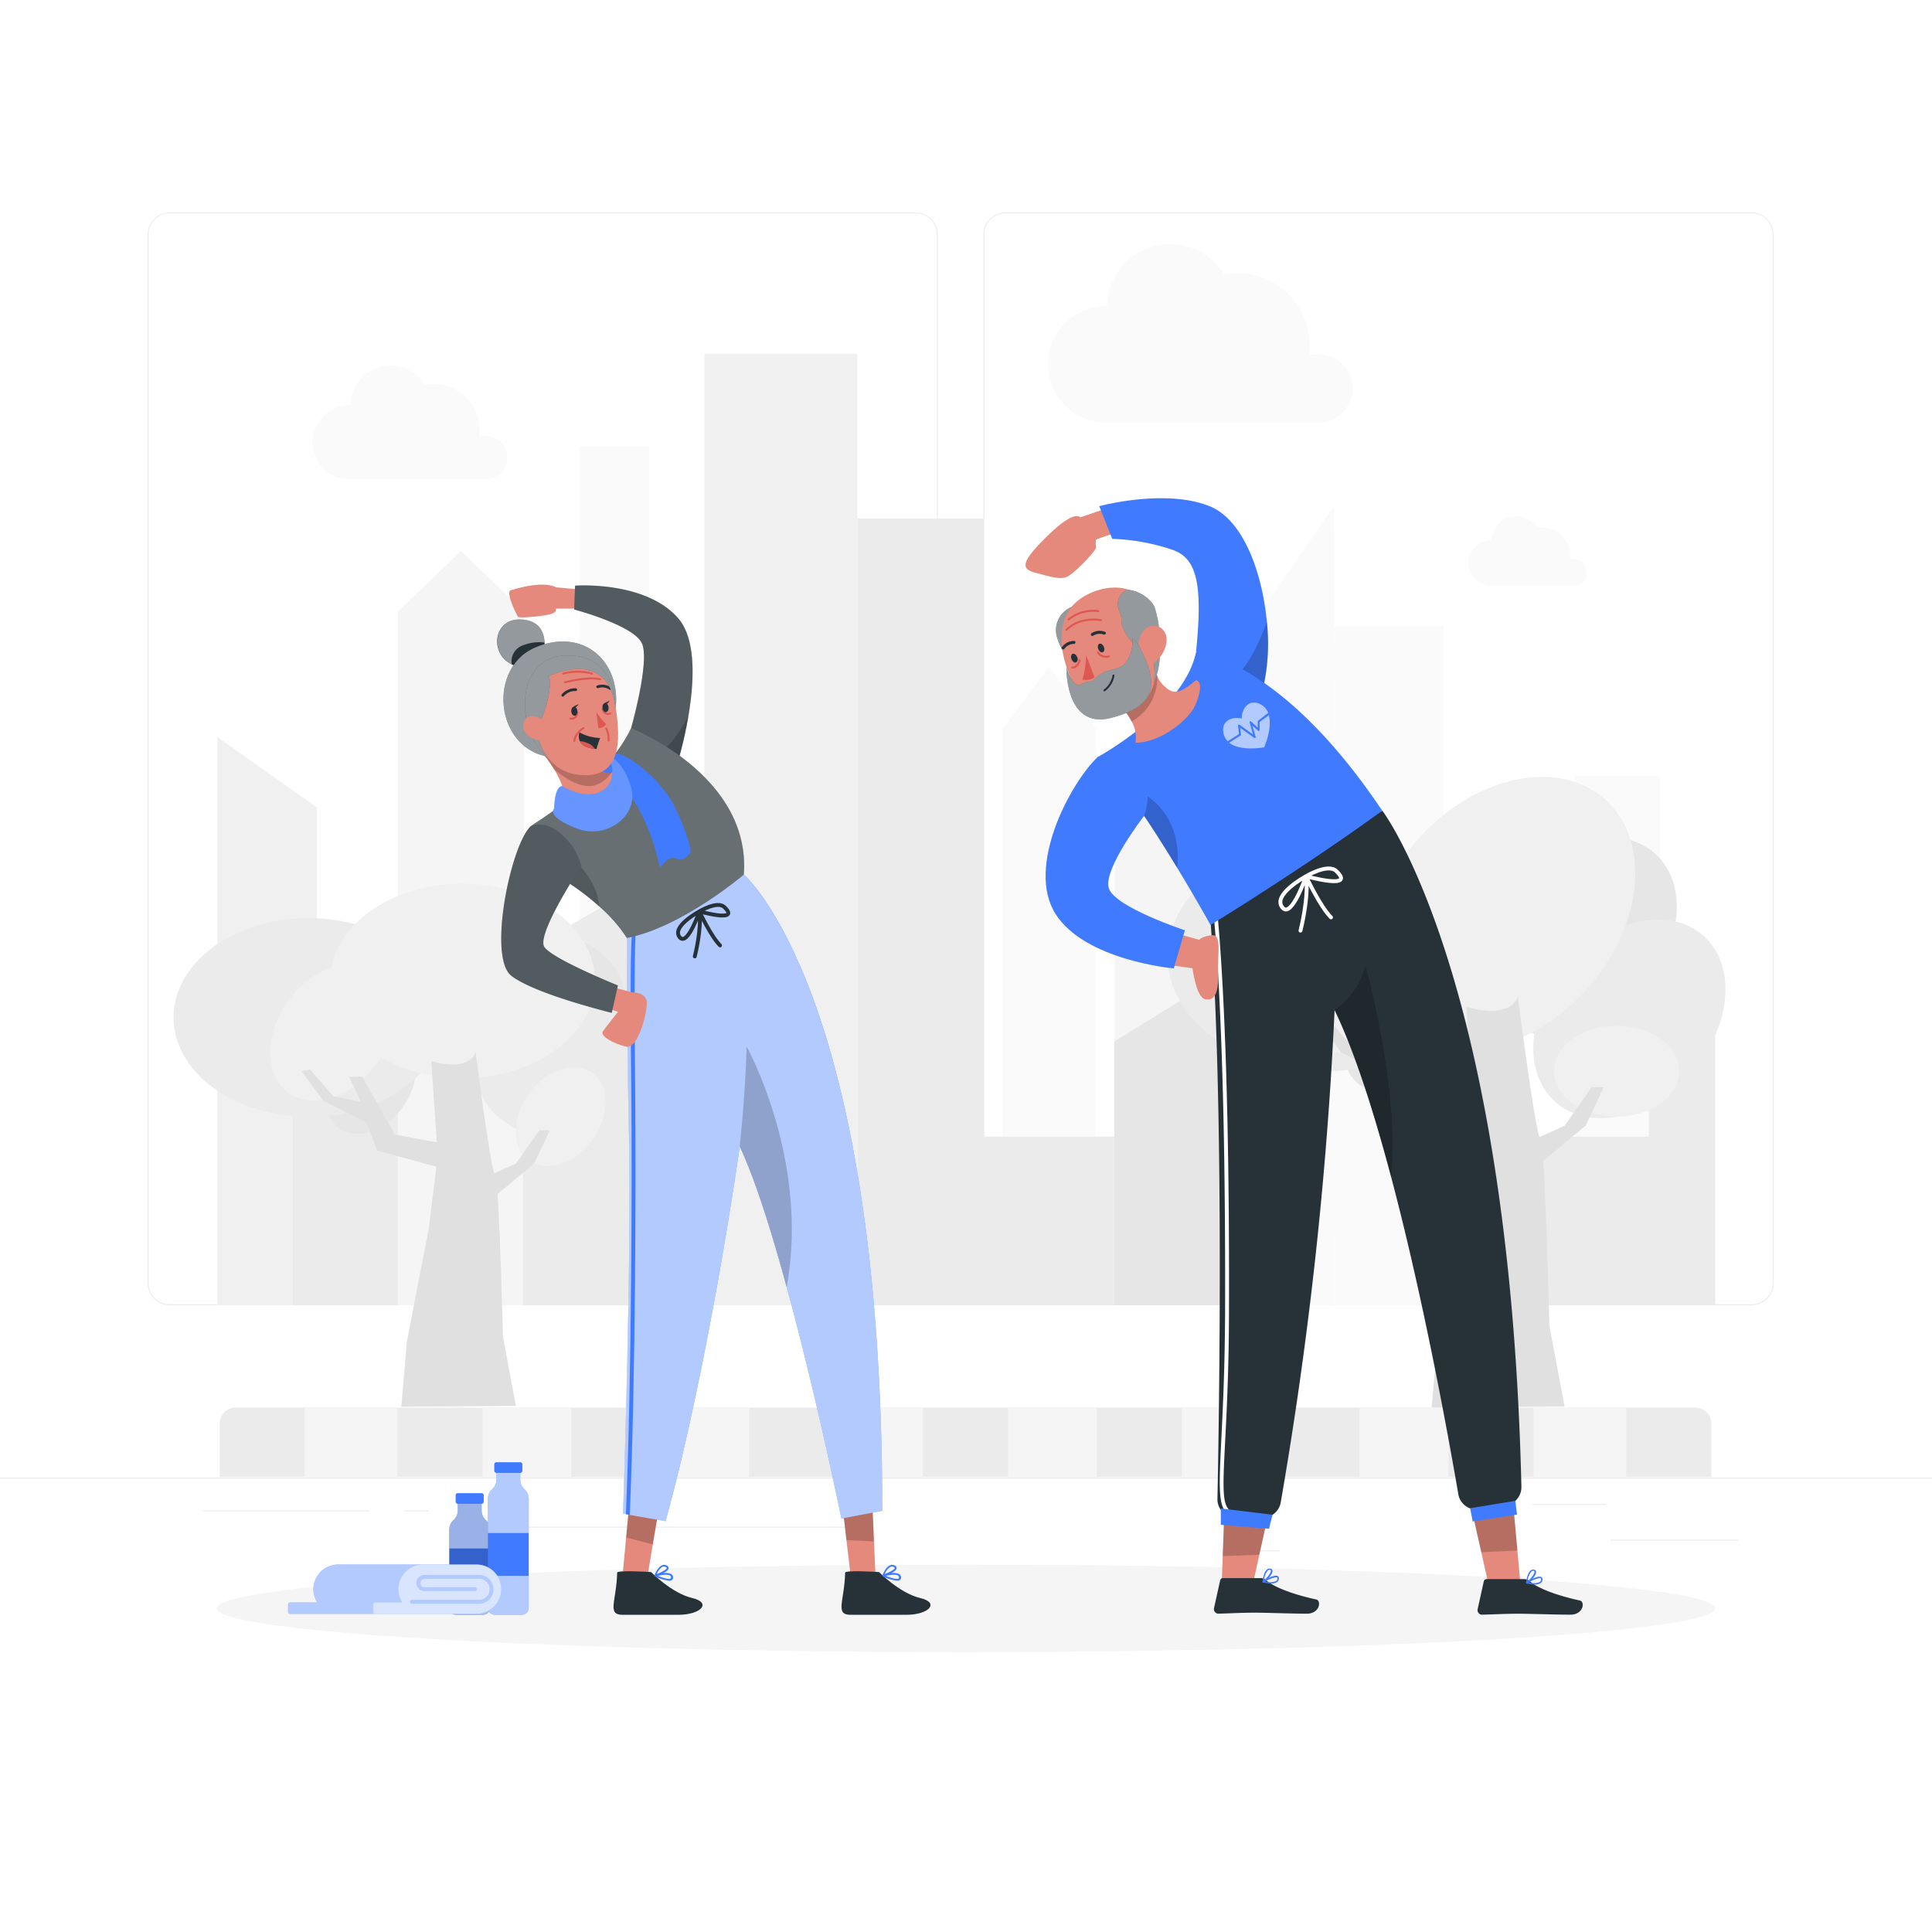 <svg class="animated" id="freepik_stories-active-elderly-people" xmlns="http://www.w3.org/2000/svg" viewBox="0 0 500 500" version="1.1" xmlns:xlink="http://www.w3.org/1999/xlink" xmlns:svgjs="http://svgjs.com/svgjs"><style>svg#freepik_stories-active-elderly-people:not(.animated) .animable {opacity: 0;}svg#freepik_stories-active-elderly-people.animated #freepik--background-complete--inject-2 {animation: 1s 1 forwards ease-out slideUp,1.5s Infinite  linear floating;animation-delay: 0s,1s;}            @keyframes slideUp {                0% {                    opacity: 0;                    transform: translateY(30px);                }                100% {                    opacity: 1;                    transform: inherit;                }            }                    @keyframes floating {                0% {                    opacity: 1;                    transform: translateY(0px);                }                50% {                    transform: translateY(-10px);                }                100% {                    opacity: 1;                    transform: translateY(0px);                }            }        </style><g id="freepik--background-complete--inject-2" style="transform-origin: 250px 228.23px 0px;" class="animable animator-active"><rect y="382.4" width="500" height="0.25" style="fill: rgb(235, 235, 235); transform-origin: 250px 382.525px 0px;" id="elkcu533pjkd8" class="animable"></rect><rect x="416.78" y="398.49" width="33.12" height="0.25" style="fill: rgb(235, 235, 235); transform-origin: 433.34px 398.615px 0px;" id="el16u32bqt5os" class="animable"></rect><rect x="322.53" y="401.21" width="8.69" height="0.25" style="fill: rgb(235, 235, 235); transform-origin: 326.875px 401.335px 0px;" id="el2x6dkomeqb4" class="animable"></rect><rect x="396.59" y="389.21" width="19.19" height="0.25" style="fill: rgb(235, 235, 235); transform-origin: 406.185px 389.335px 0px;" id="elsstz2rw35nm" class="animable"></rect><rect x="52.46" y="390.89" width="43.19" height="0.25" style="fill: rgb(235, 235, 235); transform-origin: 74.055px 391.015px 0px;" id="elsm7oc1hpita" class="animable"></rect><rect x="104.56" y="390.89" width="6.33" height="0.25" style="fill: rgb(235, 235, 235); transform-origin: 107.725px 391.015px 0px;" id="elgpm9xv2etg4" class="animable"></rect><rect x="131.47" y="395.11" width="93.68" height="0.25" style="fill: rgb(235, 235, 235); transform-origin: 178.31px 395.235px 0px;" id="elibypekqs2fa" class="animable"></rect><path d="M237,337.8H43.91a5.71,5.71,0,0,1-5.7-5.71V60.66A5.71,5.71,0,0,1,43.91,55H237a5.71,5.71,0,0,1,5.71,5.71V332.09A5.71,5.71,0,0,1,237,337.8ZM43.91,55.2a5.46,5.46,0,0,0-5.45,5.46V332.09a5.46,5.46,0,0,0,5.45,5.46H237a5.47,5.47,0,0,0,5.46-5.46V60.66A5.47,5.47,0,0,0,237,55.2Z" style="fill: rgb(235, 235, 235); transform-origin: 140.46px 196.4px 0px;" id="eld55rygi7rgj" class="animable"></path><path d="M453.31,337.8H260.21a5.72,5.72,0,0,1-5.71-5.71V60.66A5.72,5.72,0,0,1,260.21,55h193.1A5.71,5.71,0,0,1,459,60.66V332.09A5.71,5.71,0,0,1,453.31,337.8ZM260.21,55.2a5.47,5.47,0,0,0-5.46,5.46V332.09a5.47,5.47,0,0,0,5.46,5.46h193.1a5.47,5.47,0,0,0,5.46-5.46V60.66a5.47,5.47,0,0,0-5.46-5.46Z" style="fill: rgb(235, 235, 235); transform-origin: 356.75px 196.4px 0px;" id="elfjp9blube6b" class="animable"></path><rect x="373.68" y="230.34" width="19.37" height="107.46" style="fill: rgb(245, 245, 245); transform-origin: 383.365px 284.07px 0px;" id="eloxsmx9llw7" class="animable"></rect><rect x="345.3" y="162.1" width="28.25" height="175.7" style="fill: rgb(250, 250, 250); transform-origin: 359.425px 249.95px 0px;" id="elbfx4d3qqkzi" class="animable"></rect><rect x="407.54" y="200.71" width="22.04" height="137.09" style="fill: rgb(250, 250, 250); transform-origin: 418.56px 269.255px 0px;" id="eloivh77xxqqp" class="animable"></rect><rect x="149.96" y="115.47" width="18.09" height="222.33" style="fill: rgb(250, 250, 250); transform-origin: 159.005px 226.635px 0px;" id="ellwv6g6co6d" class="animable"></rect><rect x="221.88" y="134.21" width="32.73" height="203.59" style="fill: rgb(235, 235, 235); transform-origin: 238.245px 236.005px 0px;" id="elbnsc9cnxkdu" class="animable"></rect><polygon points="283.52 320.36 259.49 320.36 259.49 188.56 271.5 172.57 283.52 188.56 283.52 320.36" style="fill: rgb(250, 250, 250); transform-origin: 271.505px 246.465px 0px;" id="elx88bl4zomfc" class="animable"></polygon><polygon points="135.68 337.8 102.94 337.8 102.94 158.28 119.31 142.63 135.68 158.28 135.68 337.8" style="fill: rgb(245, 245, 245); transform-origin: 119.31px 240.215px 0px;" id="elbxi8litn2yi" class="animable"></polygon><polygon points="345.44 320.36 318.06 320.36 318.06 170.19 345.17 131.14 345.44 320.36" style="fill: rgb(250, 250, 250); transform-origin: 331.75px 225.75px 0px;" id="eljdxtkezg0rn" class="animable"></polygon><rect x="182.29" y="91.56" width="39.59" height="246.24" style="fill: rgb(240, 240, 240); transform-origin: 202.085px 214.68px 0px;" id="el94aqk07q8u4" class="animable"></rect><rect x="322.18" y="194.82" width="22.99" height="142.98" style="fill: rgb(250, 250, 250); transform-origin: 333.675px 266.31px 0px;" id="elvco6wx4k4zh" class="animable"></rect><rect x="393.06" y="294.17" width="33.78" height="43.63" style="fill: rgb(235, 235, 235); transform-origin: 409.95px 315.985px 0px;" id="el0gb5e91152vd" class="animable"></rect><path d="M314.19,335.93H288.44V228.39c0-9.27,2.44-18.13,6.74-24.49l19-14.9Z" style="fill: rgb(245, 245, 245); transform-origin: 301.315px 262.465px 0px;" id="elnv2ap4cn2sr" class="animable"></path><polygon points="56.24 337.8 81.99 337.8 81.99 208.95 56.24 190.75 56.24 337.8" style="fill: rgb(240, 240, 240); transform-origin: 69.115px 264.275px 0px;" id="elfagiq6k0czv" class="animable"></polygon><rect x="254.61" y="294.17" width="33.78" height="43.63" style="fill: rgb(235, 235, 235); transform-origin: 271.5px 315.985px 0px;" id="elnz4g2ckoimj" class="animable"></rect><polygon points="322.18 337.8 288.4 337.8 288.4 269.53 305.29 259.09 322.18 269.53 322.18 337.8" style="fill: rgb(230, 230, 230); transform-origin: 305.29px 298.445px 0px;" id="els5ueng4w0wg" class="animable"></polygon><polygon points="182.29 337.8 135.37 337.8 135.37 246.54 159.47 232.58 182.29 246.54 182.29 337.8" style="fill: rgb(235, 235, 235); transform-origin: 158.83px 285.19px 0px;" id="el1niblu1jeio" class="animable"></polygon><rect x="426.71" y="257.35" width="17.18" height="80.45" style="fill: rgb(235, 235, 235); transform-origin: 435.3px 297.575px 0px;" id="elqthdictwnkq" class="animable"></rect><rect x="75.81" y="257.35" width="27.14" height="80.45" style="fill: rgb(235, 235, 235); transform-origin: 89.38px 297.575px 0px;" id="el3n8tfanvwwl" class="animable"></rect><path d="M354,258.07c6.25-6.28,14.6-7.13,18.65-1.89s2.26,14.58-4,20.86-14.61,7.12-18.65,1.88S347.77,264.35,354,258.07Z" style="fill: rgb(230, 230, 230); transform-origin: 361.331px 267.552px 0px;" id="el1mivx48vt2y" class="animable"></path><g id="el3nicozzrmie"><ellipse cx="342.69" cy="247.45" rx="40.56" ry="29.82" style="fill: rgb(235, 235, 235); transform-origin: 342.69px 247.45px 0px; transform: rotate(-48.15deg);" class="animable"></ellipse></g><path d="M395.58,225.89c11.53-10.89,26.93-12.36,34.39-3.27s4.17,25.3-7.36,36.19-26.92,12.37-34.39,3.28S384.06,236.79,395.58,225.89Z" style="fill: rgb(230, 230, 230); transform-origin: 409.094px 242.353px 0px;" id="elxumwni2w2s" class="animable"></path><path d="M408.17,247.21c11.53-10.9,26.93-12.36,34.39-3.27s4.17,25.29-7.36,36.19-26.92,12.36-34.39,3.27S396.64,258.11,408.17,247.21Z" style="fill: rgb(235, 235, 235); transform-origin: 421.683px 263.67px 0px;" id="elepqhtzov7nc" class="animable"></path><path d="M370.27,213.8c15.9-15,37.14-17.05,47.43-4.52s5.75,34.88-10.15,49.91-37.14,17.06-47.43,4.52S354.37,228.83,370.27,213.8Z" style="fill: rgb(240, 240, 240); transform-origin: 388.91px 236.502px 0px;" id="elntfbog0qdt" class="animable"></path><path d="M339.65,238.83c8.65-8.69,20.2-9.86,25.8-2.61s3.13,20.16-5.52,28.85-20.2,9.86-25.8,2.61S331,247.51,339.65,238.83Z" style="fill: rgb(240, 240, 240); transform-origin: 349.79px 251.95px 0px;" id="el1wo4dmwj0wa" class="animable"></path><g id="el6knqzi5ao9u"><ellipse cx="418.37" cy="277.23" rx="16.21" ry="11.77" style="fill: rgb(240, 240, 240); transform-origin: 418.37px 277.23px 0px; transform: rotate(-53.76deg);" class="animable"></ellipse></g><path d="M410.39,291.3l-11,9.17c.87,12.93,1.59,42.71,1.59,42.71L404.92,364l-34.42.29s1.57-17.58,1.57-18.54,6.65-34.64,6.65-34.64l2.34-18.87-17.74-4.86L360.08,279l-13-6.63-6.38-8.8,2.47-.53,7,8.12,8.22,1.6-3.52-7.48h3.91l9.78,17.34,12.6,2.32-1.65-24.35c12.13,3.42,13.3-2.81,13.3-2.81s4.16,32.76,5.62,36.5l6.5-2.95,7-10h3.13Z" style="fill: rgb(224, 224, 224); transform-origin: 377.88px 311.035px 0px;" id="el5l9yeiykbt8" class="animable"></path><path d="M89.64,272.47c5.39-5.42,12.58-6.15,16.07-1.63s2,12.57-3.44,18S89.69,295,86.2,290.44,84.25,277.88,89.64,272.47Z" style="fill: rgb(230, 230, 230); transform-origin: 95.961px 280.656px 0px;" id="el76cbmqygrf4" class="animable"></path><g id="elyq4zxjlnl2"><ellipse cx="79.87" cy="263.31" rx="34.96" ry="25.71" style="fill: rgb(235, 235, 235); transform-origin: 79.87px 263.31px 0px; transform: rotate(-48.15deg);" class="animable"></ellipse></g><g id="elsza85560lip"><ellipse cx="137.12" cy="258.92" rx="24.83" ry="18.26" style="fill: rgb(230, 230, 230); transform-origin: 137.12px 258.92px 0px; transform: rotate(-48.15deg);" class="animable"></ellipse></g><g id="elmn85u7gmkwp"><ellipse cx="147.97" cy="277.3" rx="24.83" ry="18.26" style="fill: rgb(235, 235, 235); transform-origin: 147.97px 277.3px 0px; transform: rotate(-48.15deg);" class="animable"></ellipse></g><g id="eld3onfyv93n8"><ellipse cx="119.71" cy="253.87" rx="34.25" ry="25.18" style="fill: rgb(240, 240, 240); transform-origin: 119.71px 253.87px 0px; transform: rotate(-48.15deg);" class="animable"></ellipse></g><path d="M77.25,255.88c7.46-7.49,17.41-8.5,22.24-2.25s2.7,17.38-4.76,24.87-17.41,8.5-22.24,2.25S69.79,263.37,77.25,255.88Z" style="fill: rgb(240, 240, 240); transform-origin: 85.99px 267.19px 0px;" id="elpo9gjbbu2v" class="animable"></path><path d="M138.79,280.81c5.39-5.41,12.59-6.14,16.08-1.63s1.95,12.57-3.44,18-12.59,6.14-16.08,1.63S133.4,286.22,138.79,280.81Z" style="fill: rgb(240, 240, 240); transform-origin: 145.11px 288.998px 0px;" id="elfxthtkxows8" class="animable"></path><path d="M138.23,301.12l-9.46,7.9c.76,11.15,1.38,36.82,1.38,36.82l3.36,18-29.66.24s1.35-15.15,1.35-16,5.73-29.86,5.73-29.86l2-16.26-15.29-4.19-2.8-7.25-11.24-5.72-5.5-7.58,2.13-.47,6.07,7,7.08,1.38-3-6.45h3.38l8.42,14.94,10.86,2-1.42-21c10.46,2.95,11.47-2.43,11.47-2.43s3.58,28.25,4.85,31.46l5.59-2.53,6.08-8.61h2.69Z" style="fill: rgb(224, 224, 224); transform-origin: 110.2px 318.135px 0px;" id="el6i6c3uru6gh" class="animable"></path><path d="M442.87,368.59v13.7h-386v-13.7a4.08,4.08,0,0,1,4-4.3H438.83A4.08,4.08,0,0,1,442.87,368.59Z" style="fill: rgb(235, 235, 235); transform-origin: 249.87px 373.29px 0px;" id="elyorcsuf5u5g" class="animable"></path><rect x="78.87" y="364.29" width="24" height="18" style="fill: rgb(245, 245, 245); transform-origin: 90.87px 373.29px 0px;" id="elk4lqq4kx8u7" class="animable"></rect><rect x="124.87" y="364.29" width="23" height="18" style="fill: rgb(245, 245, 245); transform-origin: 136.37px 373.29px 0px;" id="elyevvehezdpe" class="animable"></rect><rect x="169.87" y="364.29" width="24" height="18" style="fill: rgb(245, 245, 245); transform-origin: 181.87px 373.29px 0px;" id="eln8x4qiis12n" class="animable"></rect><rect x="215.87" y="364.29" width="23" height="18" style="fill: rgb(245, 245, 245); transform-origin: 227.37px 373.29px 0px;" id="elzv7ivw09j" class="animable"></rect><rect x="260.87" y="364.29" width="23" height="18" style="fill: rgb(245, 245, 245); transform-origin: 272.37px 373.29px 0px;" id="elfvetff7dq9f" class="animable"></rect><rect x="305.87" y="364.29" width="24" height="18" style="fill: rgb(245, 245, 245); transform-origin: 317.87px 373.29px 0px;" id="el4w69wprpa6p" class="animable"></rect><rect x="351.87" y="364.29" width="23" height="18" style="fill: rgb(245, 245, 245); transform-origin: 363.37px 373.29px 0px;" id="eljhemf3snopp" class="animable"></rect><rect x="396.87" y="364.29" width="24" height="18" style="fill: rgb(245, 245, 245); transform-origin: 408.87px 373.29px 0px;" id="eleasv3muklbp" class="animable"></rect><path d="M350.06,100.52a8.79,8.79,0,0,0-11.35-8.44A18.67,18.67,0,0,0,316.79,71a16.32,16.32,0,0,0-30.26,8.25l-.27,0a15,15,0,0,0,0,30.09H341.5v0A8.81,8.81,0,0,0,350.06,100.52Z" style="fill: rgb(250, 250, 250); transform-origin: 310.638px 86.251px 0px;" id="elt3au849gjg9" class="animable"></path><path d="M410.7,148.1a3.43,3.43,0,0,0-3.43-3.42,3.19,3.19,0,0,0-1,.15,7.45,7.45,0,0,0,.08-1.06,7.25,7.25,0,0,0-7.25-7.24,7.42,7.42,0,0,0-1.34.12,6.33,6.33,0,0,0-11.74,3.2h-.11a5.84,5.84,0,0,0,0,11.68h21.44A3.42,3.42,0,0,0,410.7,148.1Z" style="fill: rgb(250, 250, 250); transform-origin: 395.385px 142.568px 0px;" id="elexx3207z60e" class="animable"></path><path d="M131.27,118.44a5.63,5.63,0,0,0-5.63-5.63,5.7,5.7,0,0,0-1.61.24,12.26,12.26,0,0,0,.12-1.73A11.92,11.92,0,0,0,112.23,99.4a11.47,11.47,0,0,0-2.2.21,10.42,10.42,0,0,0-19.32,5.26h-.17a9.6,9.6,0,0,0,0,19.2H125.8A5.61,5.61,0,0,0,131.27,118.44Z" style="fill: rgb(250, 250, 250); transform-origin: 106.108px 109.338px 0px;" id="eltnlunr1qtc" class="animable"></path></g><g id="freepik--Shadow--inject-2" style="transform-origin: 250px 416.24px 0px;" class="animable"><ellipse id="freepik--path--inject-2" cx="250" cy="416.24" rx="193.89" ry="11.32" style="fill: rgb(245, 245, 245); transform-origin: 250px 416.24px 0px;" class="animable"></ellipse></g><g id="freepik--character-2--inject-2" style="transform-origin: 337.506px 273.411px 0px;" class="animable"><g id="freepik--group--inject-2" style="transform-origin: 337.506px 273.411px 0px;" class="animable"><polygon points="391.75 390.78 381.03 391.35 385.05 409.26 393.39 408.91 391.75 390.78" style="fill: rgb(228, 137, 123); transform-origin: 387.21px 400.02px 0px;" id="elcxt1mh4xq3" class="animable"></polygon><g id="elpmhd8uzzud7"><polygon points="391.75 390.78 381.03 391.35 383.36 401.7 392.71 401.27 391.75 390.78" style="opacity: 0.2; isolation: isolate; transform-origin: 386.87px 396.24px 0px;" class="animable"></polygon></g><polygon points="316.17 410.12 324.27 409.8 328.42 391.02 316.85 391.47 316.17 410.12" style="fill: rgb(228, 137, 123); transform-origin: 322.295px 400.57px 0px;" id="el25afk0dbahr" class="animable"></polygon><g id="el85qt63vd55"><polygon points="316.85 391.48 328.42 391.04 325.91 402.36 316.43 402.72 316.85 391.48" style="opacity: 0.2; isolation: isolate; transform-origin: 322.425px 396.88px 0px;" class="animable"></polygon></g><path d="M394.55,408.67H384.7a.72.72,0,0,0-.69.56l-1.6,7.22a1.2,1.2,0,0,0,.92,1.42,1.23,1.23,0,0,0,.27,0c3.18-.05,5.5-.24,9.51-.24,2.46,0,9.9.25,13.3.25s3.85-3.36,2.46-3.67c-6.25-1.36-11-3.25-13-5A2,2,0,0,0,394.55,408.67Z" style="fill: rgb(38, 50, 56); transform-origin: 395.995px 413.275px 0px;" id="elrz3kezipak" class="animable"></path><path d="M395.11,409.8a.2.2,0,0,1-.15-.17.18.18,0,0,1,.09-.18c.29-.19,2.91-1.8,3.81-1.33a.55.55,0,0,1,.33.53,1.13,1.13,0,0,1-.4,1,2.48,2.48,0,0,1-1.56.42A10,10,0,0,1,395.11,409.8Zm.55-.27a3.91,3.91,0,0,0,2.89-.15.78.78,0,0,0,.26-.69c0-.15-.07-.22-.12-.22a.57.57,0,0,0-.25-.06A8,8,0,0,0,395.66,409.53Z" style="fill: rgb(64, 123, 255); transform-origin: 397.078px 409.055px 0px;" id="eliul8xfw9vqj" class="animable"></path><path d="M395.05,409.84a.24.24,0,0,1-.09-.18c0-.11.21-2.44,1.15-3.21a1,1,0,0,1,.81-.24.63.63,0,0,1,.62.5c.17.86-1.45,2.64-2.29,3.1h-.09A.2.2,0,0,1,395.05,409.84Zm1.3-3.16a4.53,4.53,0,0,0-1,2.54c.83-.63,1.86-2,1.76-2.51,0,0,0-.19-.28-.19h-.09A.7.7,0,0,0,396.35,406.68Z" style="fill: rgb(64, 123, 255); transform-origin: 396.256px 408.02px 0px;" id="elbl7nzfd8mlc" class="animable"></path><path d="M326.32,408.41h-9.85a.73.73,0,0,0-.69.56l-1.6,7.22a1.21,1.21,0,0,0,.93,1.42,1.09,1.09,0,0,0,.26,0c3.19-.06,5.51-.25,9.51-.25,2.46,0,9.9.26,13.3.26s3.85-3.37,2.46-3.68c-6.25-1.36-11-3.24-13-5A2,2,0,0,0,326.32,408.41Z" style="fill: rgb(38, 50, 56); transform-origin: 327.766px 413.015px 0px;" id="elawacl6rexcu" class="animable"></path><path d="M326.88,409.54a.18.18,0,0,1-.14-.17.16.16,0,0,1,.09-.18c.29-.19,2.91-1.8,3.8-1.33a.57.57,0,0,1,.33.53,1.13,1.13,0,0,1-.4,1,2.45,2.45,0,0,1-1.56.41A9.51,9.51,0,0,1,326.88,409.54Zm.56-.27a3.93,3.93,0,0,0,2.88-.14.8.8,0,0,0,.26-.69c0-.16-.07-.23-.12-.23a.43.43,0,0,0-.25,0A7.87,7.87,0,0,0,327.44,409.27Z" style="fill: rgb(64, 123, 255); transform-origin: 328.852px 408.791px 0px;" id="el6iap7d5geke" class="animable"></path><path d="M326.83,409.58a.18.18,0,0,1-.09-.18c0-.11.2-2.44,1.14-3.2a1,1,0,0,1,.81-.25.62.62,0,0,1,.62.5c.17.86-1.45,2.65-2.29,3.1h-.09A.19.19,0,0,1,326.83,409.58Zm1.3-3.16a4.54,4.54,0,0,0-1,2.54c.83-.63,1.87-2,1.76-2.51,0-.05,0-.19-.28-.19h-.09A.67.67,0,0,0,328.13,406.42Z" style="fill: rgb(64, 123, 255); transform-origin: 328.03px 407.76px 0px;" id="elintj8i0k2j" class="animable"></path><path d="M393.74,384.79a4.79,4.79,0,0,1-4.12,4.83l-6.83,1a4.78,4.78,0,0,1-5.38-3.93C375.24,374,368.67,337.2,360,304.51c-4.43-16.69-9.4-32.3-14.61-43.11a1019.48,1019.48,0,0,1-13.94,127.43,4.78,4.78,0,0,1-4.71,3.95h-6.89a4.77,4.77,0,0,1-4.78-4.87c.43-21,1.83-104.74-2-152.4l44.68-25.71S390.63,253,393.74,384.79Z" style="fill: rgb(38, 50, 56); transform-origin: 353.405px 301.29px 0px;" id="elpmzr5nqp95" class="animable"></path><polygon points="380.47 390.32 381.13 393.75 392.6 391.97 392.17 388.41 380.47 390.32" style="fill: rgb(64, 123, 255); transform-origin: 386.535px 391.08px 0px;" id="el9v073yde9b" class="animable"></polygon><path d="M336.56,240.85s2.23-8.54,1.44-14.08c0,0-3.67,10.76-6,8.23-3.09-3.34,6-8.23,6-8.23s5.65-3.42,7.82-1.35c5.26,5-7.82,1.35-7.82,1.35s3.57,7.75,6.47,10.65" style="fill: none; stroke: rgb(255, 255, 255); stroke-linecap: round; stroke-linejoin: round; transform-origin: 339.213px 232.802px 0px;" id="eln4roxb9vlf" class="animable"></path><path d="M319.17,392.28a.25.25,0,0,1-.12,0c-3.89-1-3.65-5.62-3-19.26.39-7.76.93-18.4,1-33,.26-81.14-3.37-107.13-3.41-107.38a.5.5,0,0,1,1-.15c0,.26,3.68,26.29,3.42,107.54-.05,14.66-.59,25.31-1,33.08-.66,13-.88,17.43,2.21,18.25a.5.5,0,0,1,.36.61A.5.5,0,0,1,319.17,392.28Z" style="fill: rgb(255, 255, 255); transform-origin: 316.64px 312.173px 0px;" id="elfg9jajp7g3" class="animable"></path><g id="elxypg6t9wcz"><path d="M360,304.51c-4.43-16.69-9.4-32.3-14.61-43.11a19.92,19.92,0,0,0,8-11.63S362.38,282.64,360,304.51Z" style="opacity: 0.2; isolation: isolate; transform-origin: 352.896px 277.14px 0px;" class="animable"></path></g><polygon points="315.95 390.39 315.95 394.61 328.42 395.65 329.32 392.01 315.95 390.39" style="fill: rgb(64, 123, 255); transform-origin: 322.635px 393.02px 0px;" id="eloww6p43p9x" class="animable"></polygon><path d="M292.17,129.55l-12.61,4.35s-1.31-2.18-8.23,4.55-7.32,8.75-3.56,9.72,6.13,1.83,8.11,1.2,8.06-7.16,7.79-7.76a4.78,4.78,0,0,1,0-2l11.19-3.9Z" style="fill: rgb(228, 137, 123); transform-origin: 280.133px 139.568px 0px;" id="el8zzdevkcfru" class="animable"></path><path d="M327.14,176.94,320.92,174l-11.38-5.34c1.7-17,.41-24.06-6-26.33a53.9,53.9,0,0,0-15.69-2.88L284.49,131s17-4.63,28.54,0c8.74,3.49,13.62,17.16,14.83,29.88h0A52.23,52.23,0,0,1,327.14,176.94Z" style="fill: rgb(64, 123, 255); transform-origin: 306.332px 152.941px 0px;" id="eln7d4ihaoj1" class="animable"></path><g id="ell44ijlqkcx"><path d="M327.14,176.94,320.92,174c3.23-3.72,5.54-9.16,6.94-13.17A52.23,52.23,0,0,1,327.14,176.94Z" style="opacity: 0.2; isolation: isolate; transform-origin: 324.549px 168.885px 0px;" class="animable"></path></g><path d="M357.71,209.8s-16.28,12.13-44.43,29.59c0,0-3.63-6.56-8.6-14.75-3.72-6.13-8.19-13.17-12.44-19a73.07,73.07,0,0,0-8.1-9.75s22.39-12.19,25.4-27.17C309.54,168.68,331.38,170.47,357.71,209.8Z" style="fill: rgb(64, 123, 255); transform-origin: 320.925px 204.055px 0px;" id="el90sgq6rdgep" class="animable"></path><path d="M308.53,183.94c-2.44,3.43-8.64,8.22-14.66,8.29a8.58,8.58,0,0,0-1-5.5c-2.3-4.55-7.59-8.89-11.21-11.38l16.57-4.44c.26.57.85,2.9,1.29,4.07a3.32,3.32,0,0,0,.25.59,8.55,8.55,0,0,0,2.81,3c2,1.17,4-.08,6.95-2.56C311.88,176.54,309.69,182.3,308.53,183.94Z" style="fill: rgb(228, 137, 123); transform-origin: 296.117px 181.57px 0px;" id="elx137au0mder" class="animable"></path><g id="elhfurzhni5c5"><path d="M299.49,175a13,13,0,0,1-6.65,11.75c-2.3-4.55-7.59-8.89-11.21-11.38l16.57-4.44C298.46,171.48,299.05,173.81,299.49,175Z" style="opacity: 0.2; isolation: isolate; transform-origin: 290.563px 178.84px 0px;" class="animable"></path></g><path d="M277.88,156.89a6.47,6.47,0,0,0-4.3,8.12c1,3.1,2.75,6.45,5.92,7.92,6.64,3.08,2.66-17.33,2.66-17.33Z" style="fill: rgb(38, 50, 56); transform-origin: 278.315px 164.423px 0px;" id="elpazdpxbrqg" class="animable"></path><g id="elmmzz9va6cxd"><path d="M277.88,156.89a6.47,6.47,0,0,0-4.3,8.12c1,3.1,2.75,6.45,5.92,7.92,6.64,3.08,2.66-17.33,2.66-17.33Z" style="fill: rgb(255, 255, 255); opacity: 0.5; transform-origin: 278.315px 164.423px 0px;" class="animable"></path></g><path d="M298.1,178.35a10.15,10.15,0,0,1-10.68,6.09,11.43,11.43,0,0,1-8.06-4.87c-4.17-6.15-7.37-17.69-1.14-23.47,4.41-4.15,12.92-5.86,17.07-1.43,1.19,1.25.5,4.69,1,6.35C298.68,168.69,300.45,173.08,298.1,178.35Z" style="fill: rgb(228, 137, 123); transform-origin: 286.968px 168.296px 0px;" id="elddhrjhrqksc" class="animable"></path><path d="M285.68,167.43c.27.59.1,1.23-.31,1.38s-.91-.23-1.14-.83-.09-1.23.3-1.38S285.44,166.82,285.68,167.43Z" style="fill: rgb(38, 50, 56); transform-origin: 284.965px 167.705px 0px;" id="elfayiwzg1b6t" class="animable"></path><path d="M278.76,170.05a1,1,0,0,1-.3,1.38c-.4.15-.91-.23-1.15-.84s-.09-1.23.31-1.38S278.54,169.47,278.76,170.05Z" style="fill: rgb(38, 50, 56); transform-origin: 278.057px 170.321px 0px;" id="elg3duot3gdgi" class="animable"></path><path d="M281.08,169.52a23.51,23.51,0,0,1-.95,6.34,3.79,3.79,0,0,0,3.15-.57Z" style="fill: rgb(222, 87, 83); transform-origin: 281.705px 172.752px 0px;" id="el2wguxe1lkhg" class="animable"></path><path d="M275.08,168.06a.41.41,0,0,0,.38-.14,3.07,3.07,0,0,1,2.46-1.28.39.39,0,0,0,.41-.35.38.38,0,0,0-.35-.41h0a3.79,3.79,0,0,0-3.12,1.57.37.37,0,0,0,.06.53h0A.61.61,0,0,0,275.08,168.06Z" style="fill: rgb(38, 50, 56); transform-origin: 276.553px 166.973px 0px;" id="elk51cwih2wrh" class="animable"></path><path d="M286,164.15a.35.35,0,0,0,.17-.15.38.38,0,0,0-.22-.49h0a3.78,3.78,0,0,0-3.48.39.38.38,0,0,0-.08.53h0a.4.4,0,0,0,.54.08h0a3.12,3.12,0,0,1,2.77-.27A.39.39,0,0,0,286,164.15Z" style="fill: rgb(38, 50, 56); transform-origin: 284.256px 163.917px 0px;" id="elmf0laky9ptr" class="animable"></path><path d="M292.43,152.72c-2.46-.21-3.81,3.08-2.8,5.34a5.2,5.2,0,0,1,.57,1.92c-.17,3.19,2.87,7.06,5.61,8.11,0,0-.33-1.25.8-1.3s2.91,6.44,1.88,10.14c0,0,2.16-3.75,1.71-11a31.56,31.56,0,0,0-1.3-8.51C298.06,154.86,294.42,152.89,292.43,152.72Z" style="fill: rgb(38, 50, 56); transform-origin: 294.777px 164.82px 0px;" id="elli0db57q20a" class="animable"></path><g id="elhzgubu7sc54"><path d="M292.43,152.72c-2.46-.21-3.81,3.08-2.8,5.34a5.2,5.2,0,0,1,.57,1.92c-.17,3.19,2.87,7.06,5.61,8.11,0,0-.33-1.25.8-1.3s2.91,6.44,1.88,10.14c0,0,2.16-3.75,1.71-11a31.56,31.56,0,0,0-1.3-8.51C298.06,154.86,294.42,152.89,292.43,152.72Z" style="fill: rgb(255, 255, 255); opacity: 0.5; transform-origin: 294.777px 164.82px 0px;" class="animable"></path></g><path d="M301.9,165.94a7.63,7.63,0,0,1-2.73,5.16c-2.08,1.7-4.19.1-4.51-2.42-.27-2.24.44-5.89,3-6.59S302.1,163.46,301.9,165.94Z" style="fill: rgb(228, 137, 123); transform-origin: 298.26px 166.878px 0px;" id="elb1af73a1xio" class="animable"></path><path d="M293.12,165.21s.25,3.73-1.79,6.25-5.13.95-8.7,4.88a5.87,5.87,0,0,0-3,.85c-1.25.87-3-2.12-3.64-4.52,0,0-.43,16.25,11.64,13.1s12.28-9,7-18.88Z" style="fill: rgb(38, 50, 56); transform-origin: 286.956px 175.693px 0px;" id="elewds4q4hqxq" class="animable"></path><g id="elgjnnd2nq5za"><path d="M293.12,165.21s.25,3.73-1.79,6.25-5.13.95-8.7,4.88a5.87,5.87,0,0,0-3,.85c-1.25.87-3-2.12-3.64-4.52,0,0-.43,16.25,11.64,13.1s12.28-9,7-18.88Z" style="fill: rgb(255, 255, 255); opacity: 0.5; transform-origin: 286.956px 175.693px 0px;" class="animable"></path></g><path d="M288.17,174.82a6.06,6.06,0,0,1-2.35,3.85" style="fill: none; stroke: rgb(38, 50, 56); stroke-linecap: round; stroke-linejoin: round; stroke-width: 0.5px; transform-origin: 286.995px 176.745px 0px;" id="elgpqyuttjtv" class="animable"></path><path d="M284.11,168.85a2.54,2.54,0,0,0,2.88,1" style="fill: none; stroke: rgb(222, 87, 83); stroke-linecap: round; stroke-linejoin: round; stroke-width: 0.5px; transform-origin: 285.55px 169.41px 0px;" id="elmux1qvmrx2c" class="animable"></path><path d="M279.4,170.9s-.46,1.93-1.92,1.85" style="fill: none; stroke: rgb(222, 87, 83); stroke-linecap: round; stroke-linejoin: round; stroke-width: 0.5px; transform-origin: 278.44px 171.826px 0px;" id="elhng13p3gnrm" class="animable"></path><path d="M276,163s3-3.43,8.94-2.51" style="fill: none; stroke: rgb(222, 87, 83); stroke-linecap: round; stroke-linejoin: round; stroke-width: 0.5px; transform-origin: 280.47px 161.667px 0px;" id="eljdy7iblccbe" class="animable"></path><path d="M276.55,160.32a10,10,0,0,1,7.7-2.15" style="fill: none; stroke: rgb(222, 87, 83); stroke-linecap: round; stroke-linejoin: round; stroke-width: 0.5px; transform-origin: 280.4px 159.197px 0px;" id="elrvicwlvh36s" class="animable"></path><g id="elu6jr94hh3bh"><path d="M304.68,224.64c-3.72-6.13-8.19-13.17-12.44-19l1.07-1.56S306.24,208.38,304.68,224.64Z" style="opacity: 0.2; isolation: isolate; transform-origin: 298.525px 214.36px 0px;" class="animable"></path></g><path d="M301.91,240.85l8.44,2.38s.43-.79,3.17-1.19,1.55,4.42,1.74,9.73-1,7.36-3.36,6.83-3.27-8-3.27-8l-9.42-1.36Z" style="fill: rgb(228, 137, 123); transform-origin: 307.284px 249.765px 0px;" id="elbx0adcyy7al" class="animable"></path><path d="M284.14,195.84c-7.32,7-18.63,28.51-11,40.64s30.63,14.14,30.63,14.14l2.89-9.86s-18-5.93-19.67-10.82,9.11-18.81,9.11-18.81,2.41-6.21-.39-11.61S284.14,195.84,284.14,195.84Z" style="fill: rgb(64, 123, 255); transform-origin: 288.631px 223.1px 0px;" id="eldkk0ofu80zn" class="animable"></path><g id="elnv1qnqnqco"><path d="M317.74,191.83l2.92-1.87-.26-2.16a.22.22,0,0,1,.12-.24.24.24,0,0,1,.27,0l3.49,2.51L323.4,187a.25.25,0,0,1,.41-.26l1.69,1.56v-1.6a.22.22,0,0,1,.1-.2l2.6-2a4.11,4.11,0,0,0-2.54-2.46c-2.67-1-4.32,1.53-4.31,3.92-2.32-.56-5.12.48-4.79,3.3A4.12,4.12,0,0,0,317.74,191.83Z" style="fill: rgb(255, 255, 255); opacity: 0.6; isolation: isolate; transform-origin: 322.367px 186.823px 0px;" class="animable"></path></g><g id="elzy40mef087"><path d="M326,186.85v2.05a.25.25,0,0,1-.15.23.25.25,0,0,1-.27,0l-1.45-1.33.83,2.89a.24.24,0,0,1-.1.27.26.26,0,0,1-.29,0l-3.61-2.6.21,1.74a.25.25,0,0,1-.11.24l-2.94,1.88c2.21,1.76,6.18,1.56,8.25,1.3l.81-.1.28-.76c.66-1.77,1.61-5,.91-7.54Z" style="fill: rgb(255, 255, 255); opacity: 0.6; isolation: isolate; transform-origin: 323.368px 189.405px 0px;" class="animable"></path></g></g></g><g id="freepik--character-1--inject-2" style="transform-origin: 184.734px 284.607px 0px;" class="animable"><path d="M152.56,152.79,143.9,152s-2.84-2-11.77.78c-.8.25-.21,2.77,1.87,6.79.17.35,2.62.22,5.06-.06,4.67-.54,4.81-1.05,4.84-2h7.21Z" style="fill: rgb(228, 137, 123); transform-origin: 142.174px 155.543px 0px;" id="elid7yrdp0a1p" class="animable"></path><polygon points="167.53 408.09 161.21 406.73 162.06 397.72 162.85 389.45 170.61 389.84 168.98 399.5 167.53 408.09" style="fill: rgb(228, 137, 123); transform-origin: 165.91px 398.77px 0px;" id="elfkaue0cthvv" class="animable"></polygon><path d="M159.72,407c0-.71,8.76-.16,8.76-.16s5.38,5.48,10.61,6.71,2.31,4.36-3.54,4.36H161.1C157,417.9,159.55,414.37,159.72,407Z" style="fill: rgb(38, 50, 56); transform-origin: 170.297px 412.273px 0px;" id="elqzufwi0lxn" class="animable"></path><g id="elf995amfkvgt"><polygon points="168.94 399.69 162.03 397.89 162.84 389.54 170.6 389.88 168.94 399.69" style="opacity: 0.2; isolation: isolate; transform-origin: 166.315px 394.615px 0px;" class="animable"></polygon></g><polygon points="226.56 407.4 220.1 407.4 219.04 398.41 218.08 390.16 225.75 388.91 226.18 398.7 226.56 407.4" style="fill: rgb(228, 137, 123); transform-origin: 222.32px 398.155px 0px;" id="elavxhjdofw57" class="animable"></polygon><path d="M218.72,407c0-.71,8.76-.16,8.76-.16s5.38,5.48,10.61,6.71,2.31,4.36-3.54,4.36H220.1C216,417.9,218.55,414.37,218.72,407Z" style="fill: rgb(38, 50, 56); transform-origin: 229.297px 412.273px 0px;" id="el7ydoe2r7d7o" class="animable"></path><g id="el7t7v9f73duy"><polygon points="226.18 398.9 219.04 398.59 218.08 390.25 225.75 388.96 226.18 398.9" style="opacity: 0.2; isolation: isolate; transform-origin: 222.13px 393.93px 0px;" class="animable"></polygon></g><path d="M173.08,409.07a10.93,10.93,0,0,1-3.62-1.11.16.16,0,0,1-.08-.06h0l0,0a.28.28,0,0,1,0-.18c0-.09.77-2.13,1.95-2.62a1.34,1.34,0,0,1,1.14,0c.39.19.59.43.57.73,0,.46-.65.93-1.36,1.3a3.55,3.55,0,0,1,2,.22.94.94,0,0,1,.47.59.84.84,0,0,1-.21.93A1.24,1.24,0,0,1,173.08,409.07Zm-2.82-1.25c1.29.54,2.89,1,3.3.69,0,0,.15-.12.06-.47a.48.48,0,0,0-.25-.3C172.74,407.38,171.24,407.6,170.26,407.82Zm1.56-2.41a.91.91,0,0,0-.35.07,3.83,3.83,0,0,0-1.5,1.88c1.3-.49,2.55-1.17,2.57-1.56,0-.12-.19-.24-.31-.29A.88.88,0,0,0,171.82,405.41Z" style="fill: rgb(64, 123, 255); transform-origin: 171.788px 407.027px 0px;" id="el0m87fnrswnk" class="animable"></path><path d="M232.08,409.07a10.93,10.93,0,0,1-3.62-1.11.16.16,0,0,1-.08-.06h0l0,0a.28.28,0,0,1,0-.18c0-.09.77-2.13,1.95-2.62a1.34,1.34,0,0,1,1.14,0c.39.19.59.43.57.73,0,.46-.65.93-1.36,1.3a3.55,3.55,0,0,1,2,.22.94.94,0,0,1,.47.59.84.84,0,0,1-.21.93A1.24,1.24,0,0,1,232.08,409.07Zm-2.82-1.25c1.29.54,2.89,1,3.3.69,0,0,.15-.12.06-.47a.48.48,0,0,0-.25-.3C231.74,407.38,230.24,407.6,229.26,407.82Zm1.56-2.41a.91.91,0,0,0-.35.07,3.83,3.83,0,0,0-1.5,1.88c1.3-.49,2.55-1.17,2.57-1.56,0-.12-.19-.24-.31-.29A.88.88,0,0,0,230.82,405.41Z" style="fill: rgb(64, 123, 255); transform-origin: 230.788px 407.027px 0px;" id="elsoqxlpofq5s" class="animable"></path><path d="M192.49,226.34S228.33,256.83,228.33,391l-10.57,2s-14.5-71.25-26.31-96.31c0,0-7.75,55.49-19.2,97l-11-2s2.2-64.74,1.55-96.41c-.77-37.79-.53-52.61-.53-52.61Z" style="fill: rgb(64, 123, 255); transform-origin: 194.79px 310.015px 0px;" id="el758jj147z88" class="animable"></path><g id="eld5b41xna90d"><path d="M228.33,391l-10.57,2s-6.4-31.47-14.17-59.93c-3.91-14.37-8.18-28-12.14-36.38,0,0-7.75,55.49-19.2,97L163,392.07l-1-.18-.78-.14s2.2-64.74,1.55-96.41c-.77-37.79-.53-52.61-.53-52.61l1.29-.8,1-.65,27.93-14.94S228.33,256.83,228.33,391Z" style="fill: rgb(255, 255, 255); opacity: 0.6; isolation: isolate; transform-origin: 194.775px 310.015px 0px;" class="animable"></path></g><g id="eldt8bp9smxx7"><path d="M203.59,333.09c-3.91-14.37-8.18-28-12.14-36.38,0,0,1.39-12.66,1.79-25.84C193.24,270.87,209.61,300.27,203.59,333.09Z" style="opacity: 0.2; isolation: isolate; transform-origin: 198.185px 301.98px 0px;" class="animable"></path></g><path d="M179.81,247.51s1.84-7.07,1.19-11.64c0,0-3,8.89-5,6.8-2.55-2.77,5-6.8,5-6.8s4.67-2.83,6.46-1.12c4.35,4.16-6.46,1.12-6.46,1.12s2.95,6.4,5.35,8.8" style="fill: none; stroke: rgb(38, 50, 56); stroke-linecap: round; stroke-linejoin: round; transform-origin: 181.983px 240.855px 0px;" id="elzobcfx0miid" class="animable"></path><path d="M164.41,285.9c.15,17.21.14,69.23-1.43,106.17l-1-.18c1.56-36.87,1.57-88.79,1.42-106-.18-20.93-.36-36.81.11-44l1-.65C164.11,248,164.22,264.27,164.41,285.9Z" style="fill: rgb(64, 123, 255); transform-origin: 163.245px 316.655px 0px;" id="el6jfmy67n4th" class="animable"></path><path d="M178.15,185.33a102.89,102.89,0,0,1-2.81,12.12l-3.85-2.89-8.16-6.13s4.91-17.24,2.8-21.93-17.53-8.76-17.53-8.76l.23-6.17S167,150.22,175.51,160C180.28,165.49,179.64,176.62,178.15,185.33Z" style="fill: rgb(38, 50, 56); transform-origin: 163.92px 174.478px 0px;" id="elkm45mko55wm" class="animable"></path><g id="elfnzg38k1hlj"><path d="M178.15,185.33a102.89,102.89,0,0,1-2.81,12.12l-3.85-2.89-8.16-6.13s4.91-17.24,2.8-21.93-17.53-8.76-17.53-8.76l.23-6.17S167,150.22,175.51,160C180.28,165.49,179.64,176.62,178.15,185.33Z" style="fill: rgb(255, 255, 255); opacity: 0.2; isolation: isolate; transform-origin: 163.92px 174.478px 0px;" class="animable"></path></g><g id="elgdlnfkf5ume"><path d="M178.15,185.33a102.89,102.89,0,0,1-2.81,12.12l-3.85-2.89A37.24,37.24,0,0,0,178.15,185.33Z" style="opacity: 0.2; isolation: isolate; transform-origin: 174.82px 191.39px 0px;" class="animable"></path></g><path d="M192.49,226.34s-16,13.67-30.26,16.39a39.33,39.33,0,0,0-7.15-8.15,64.72,64.72,0,0,0-7.49-5.8c-.64-.41-1.35-.93-2.11-1.53-3.72-2.94-8.31-8-8.3-13.23,0-.5,19.31-11.08,26.15-25.59C163.33,188.43,194.45,200.63,192.49,226.34Z" style="fill: rgb(38, 50, 56); transform-origin: 164.879px 215.58px 0px;" id="elhz7wi3iajda" class="animable"></path><g id="el2oq8kgklb1x"><path d="M192.49,226.34s-16,13.67-30.26,16.39a39.33,39.33,0,0,0-7.15-8.15,64.72,64.72,0,0,0-7.49-5.8c-.64-.41-1.35-.93-2.11-1.53-3.72-2.94-8.31-8-8.3-13.23,0-.5,19.31-11.08,26.15-25.59C163.33,188.43,194.45,200.63,192.49,226.34Z" style="fill: rgb(255, 255, 255); opacity: 0.3; isolation: isolate; transform-origin: 164.879px 215.58px 0px;" class="animable"></path></g><path d="M153.22,200.12s2.93-4,5.6-5,12.27,6.52,15.83,13.74,4.15,11.58,4.15,11.58-1.68,2.86-3.76,1.78-4.25,2.37-4.25,2.37S166.11,200.22,153.22,200.12Z" style="fill: rgb(64, 123, 255); transform-origin: 166.01px 209.81px 0px;" id="eld4dyss58mb8" class="animable"></path><path d="M159,206.15c-8.57,4.28-12.66,2.94-12.66,2.94.57-3.34-1.35-7.37-3-10.14a33.88,33.88,0,0,0-2.3-3.31l10.45-2.81a23.5,23.5,0,0,0,1.59,3.66c2.46,4.43,4.86,3.61,5.36,3.38l.1-.05C161.68,201.4,159,206.15,159,206.15Z" style="fill: rgb(228, 137, 123); transform-origin: 150.553px 201.059px 0px;" id="elf7bcf5dttb" class="animable"></path><g id="elo273qczki9k"><path d="M158.34,199.87c-1.43,2-3.85,4.15-7.36,3.42-2.7-.57-5.47-2.42-7.74-4.34a33.88,33.88,0,0,0-2.3-3.31l10.45-2.81a23.5,23.5,0,0,0,1.59,3.66C155.44,200.92,157.84,200.1,158.34,199.87Z" style="opacity: 0.2; isolation: isolate; transform-origin: 149.64px 198.133px 0px;" class="animable"></path></g><path d="M145.48,203.44s5.72,3.6,9.84,1.49c5.42-2.77,2.21-9.35,2.21-9.35s3.95,1.35,5.85,8.45-6.45,13.44-14.3,10.31-5.68-5.05-5.68-5.05S143.46,203.44,145.48,203.44Z" style="fill: rgb(64, 123, 255); transform-origin: 153.389px 205.37px 0px;" id="elcz9uwv791to" class="animable"></path><g id="elmeot5ap5ygo"><path d="M145.48,203.44s5.72,3.6,9.84,1.49c5.42-2.77,2.21-9.35,2.21-9.35s3.95,1.35,5.85,8.45-6.45,13.44-14.3,10.31-5.68-5.05-5.68-5.05S143.46,203.44,145.48,203.44Z" style="fill: rgb(255, 255, 255); opacity: 0.2; isolation: isolate; transform-origin: 153.389px 205.37px 0px;" class="animable"></path></g><path d="M140.8,168.4l-6.11,4.26a8.1,8.1,0,0,1-2.29-.74c-5.83-2.86-4.69-11.8,2.29-11.6,5.14.14,6.15,3.63,6.25,6A9.41,9.41,0,0,1,140.8,168.4Z" style="fill: rgb(38, 50, 56); transform-origin: 134.802px 166.488px 0px;" id="eludlqln6awrb" class="animable"></path><g id="eladvtqymr96c"><path d="M140.94,166.29a11.3,11.3,0,0,0-5.49.68,4.41,4.41,0,0,0-3,4.95c-5.83-2.86-4.69-11.8,2.29-11.6C139.83,160.46,140.84,164,140.94,166.29Z" style="fill: rgb(255, 255, 255); opacity: 0.5; transform-origin: 134.823px 166.118px 0px;" class="animable"></path></g><path d="M138.23,167.7c-12.81,5.74-9.91,29,7.12,28.37C157.82,195.63,162,182.85,158,174,154.68,166.71,146.69,163.92,138.23,167.7Z" style="fill: rgb(38, 50, 56); transform-origin: 144.875px 181.049px 0px;" id="eloztzlaaxc29" class="animable"></path><g id="elzwps439m9yg"><path d="M138.23,167.7c-12.81,5.74-9.91,29,7.12,28.37C157.82,195.63,162,182.85,158,174,154.68,166.71,146.69,163.92,138.23,167.7Z" style="fill: rgb(255, 255, 255); opacity: 0.5; transform-origin: 144.875px 181.049px 0px;" class="animable"></path></g><path d="M147.52,172.71c7.93-.57,10.79,3.49,12,11.62,1.46,10.16-.28,17.58-10.35,16.11C135.45,198.45,134.35,173.66,147.52,172.71Z" style="fill: rgb(228, 137, 123); transform-origin: 149.103px 186.642px 0px;" id="elwrwnm6a335t" class="animable"></path><path d="M154.32,184.26a16.78,16.78,0,0,0,2.55,3.12,2.2,2.2,0,0,1-2,1.05Z" style="fill: rgb(222, 87, 83); transform-origin: 155.595px 186.347px 0px;" id="elhfh4fqkxlig" class="animable"></path><path d="M149,178.49a4.14,4.14,0,0,0-3.35,1.44" style="fill: none; stroke: rgb(38, 50, 56); stroke-linecap: round; stroke-linejoin: round; stroke-width: 0.708px; transform-origin: 147.325px 179.207px 0px;" id="el0bkx4vre2t4n" class="animable"></path><path d="M154.69,177.74a3.72,3.72,0,0,1,3.21.42" style="fill: none; stroke: rgb(38, 50, 56); stroke-linecap: round; stroke-linejoin: round; stroke-width: 0.708px; transform-origin: 156.295px 177.856px 0px;" id="elc2lw4sat82h" class="animable"></path><path d="M139.82,186.7s3.24-6.78,2.31-11.77c0,0,15.26-7.55,17.18,8.34,0,0,.52-14.27-13.14-13.61s-12.16,20.61-4.69,26C141.48,195.7,137.82,190.94,139.82,186.7Z" style="fill: rgb(38, 50, 56); transform-origin: 147.584px 182.649px 0px;" id="elb4w0h9jwb9" class="animable"></path><path d="M155.32,191a21,21,0,0,0-.93,2.83,4.57,4.57,0,0,1-.52-.05c-2.37-.22-3.4-1.1-3.82-2a2.93,2.93,0,0,1-.24-1.43,3.1,3.1,0,0,1,.14-.82,11.18,11.18,0,0,0,4.56,1.4C155,191,155.32,191,155.32,191Z" style="fill: rgb(38, 50, 56); transform-origin: 152.56px 191.68px 0px;" id="el8q3sd38wsj6" class="animable"></path><path d="M153.87,193.79c-2.37-.22-3.4-1.1-3.82-2a7.82,7.82,0,0,1,2.59.77A3,3,0,0,1,153.87,193.79Z" style="fill: rgb(222, 87, 83); transform-origin: 151.96px 192.79px 0px;" id="elhtgaa8hl9u" class="animable"></path><g id="el4jqgpcs465o"><path d="M139.82,186.7s3.24-6.78,2.31-11.77c0,0,15.26-7.55,17.18,8.34,0,0,.52-14.27-13.14-13.61s-12.16,20.61-4.69,26C141.48,195.7,137.82,190.94,139.82,186.7Z" style="fill: rgb(255, 255, 255); opacity: 0.5; transform-origin: 147.584px 182.649px 0px;" class="animable"></path></g><path d="M141.23,188.28a3.48,3.48,0,0,0-4-2.91c-2.44.44-3.25,5.57,3,6.35C141.1,191.83,141.54,190.94,141.23,188.28Z" style="fill: rgb(228, 137, 123); transform-origin: 138.374px 188.527px 0px;" id="elcvg43187op5" class="animable"></path><path d="M151,188.43s-2.25,1.32-2.34,3.34" style="fill: none; stroke: rgb(222, 87, 83); stroke-linecap: round; stroke-linejoin: round; stroke-width: 0.5px; transform-origin: 149.83px 190.1px 0px;" id="ely0yoel7k2r" class="animable"></path><path d="M156.87,188.52a6,6,0,0,1,.63,3.16" style="fill: none; stroke: rgb(222, 87, 83); stroke-linecap: round; stroke-linejoin: round; stroke-width: 0.5px; transform-origin: 157.193px 190.1px 0px;" id="elclq7lgcv30b" class="animable"></path><path d="M149.43,184.31s-.09,2-1.84,1.64" style="fill: none; stroke: rgb(222, 87, 83); stroke-linecap: round; stroke-linejoin: round; stroke-width: 0.5px; transform-origin: 148.51px 185.152px 0px;" id="el2t6cwwv7o2b" class="animable"></path><path d="M155.91,183.57s.6,1.72,2,1.06" style="fill: none; stroke: rgb(222, 87, 83); stroke-linecap: round; stroke-linejoin: round; stroke-width: 0.5px; transform-origin: 156.91px 184.175px 0px;" id="elkosdxk02yjh" class="animable"></path><path d="M149.42,184c.06.65-.24,1.21-.67,1.25s-.84-.45-.9-1.1.24-1.21.67-1.25S149.36,183.31,149.42,184Z" style="fill: rgb(38, 50, 56); transform-origin: 148.635px 184.075px 0px;" id="elm9sqmvxpuwl" class="animable"></path><path d="M148.35,182.9l1.36-.68S149.12,183.47,148.35,182.9Z" style="fill: rgb(38, 50, 56); transform-origin: 149.03px 182.634px 0px;" id="el8wnrk7b01zw" class="animable"></path><path d="M157.49,183.05c.07.65-.24,1.21-.67,1.25s-.83-.45-.9-1.1.24-1.21.68-1.25S157.43,182.4,157.49,183.05Z" style="fill: rgb(38, 50, 56); transform-origin: 156.705px 183.125px 0px;" id="elhyfiopbp6l" class="animable"></path><path d="M156.42,182l1.36-.69S157.19,182.57,156.42,182Z" style="fill: rgb(38, 50, 56); transform-origin: 157.1px 181.729px 0px;" id="el1pr9vip5zqi" class="animable"></path><path d="M146.23,176.58s5.92-1.58,9.09-.79" style="fill: none; stroke: rgb(222, 87, 83); stroke-linecap: round; stroke-linejoin: round; stroke-width: 0.5px; transform-origin: 150.775px 176.074px 0px;" id="elozrzf8aw7i" class="animable"></path><path d="M145.77,174.34a14,14,0,0,1,7.45,0" style="fill: none; stroke: rgb(222, 87, 83); stroke-linecap: round; stroke-linejoin: round; stroke-width: 0.5px; transform-origin: 149.495px 174.088px 0px;" id="elmehomsgldgh" class="animable"></path><g id="elyx0c76gtjn"><path d="M155.08,234.58a64.72,64.72,0,0,0-7.49-5.8c-.64-.41-1.35-.93-2.11-1.53l3.6-4.15S154.61,228,155.08,234.58Z" style="opacity: 0.2; isolation: isolate; transform-origin: 150.28px 228.84px 0px;" class="animable"></path></g><path d="M156.87,255.05l6.78,1.78s3.75-.14,3.75,2.8-2.38,12-5.41,11.24-6.89-2.69-5.94-4,3.88-5,3.88-5l-4.61-1.56Z" style="fill: rgb(228, 137, 123); transform-origin: 161.36px 262.983px 0px;" id="eljfagzyy7oe" class="animable"></path><path d="M137.18,214c-5.13,5.29-10.93,33.77-4.86,38.52s26,9.6,26,9.6l1.59-7.09s-16.7-6.73-19-9.9,9.54-21,9.54-21a16.5,16.5,0,0,0-5.65-8.62C140.21,211.9,137.18,214,137.18,214Z" style="fill: rgb(38, 50, 56); transform-origin: 144.816px 237.756px 0px;" id="eljj50mna9rsf" class="animable"></path><g id="elvpgmddxkomq"><path d="M137.18,214c-5.13,5.29-10.93,33.77-4.86,38.52s26,9.6,26,9.6l1.59-7.09s-16.7-6.73-19-9.9,9.54-21,9.54-21a16.5,16.5,0,0,0-5.65-8.62C140.21,211.9,137.18,214,137.18,214Z" style="fill: rgb(255, 255, 255); opacity: 0.2; isolation: isolate; transform-origin: 144.816px 237.756px 0px;" class="animable"></path></g></g><g id="freepik--Bottles--inject-2" style="transform-origin: 105.7px 398.16px 0px;" class="animable"><path d="M124.64,390.91v-3.52h-6.16v3.52a3.37,3.37,0,0,1-1.1,2.49h0a3.32,3.32,0,0,0-1.11,2.48v20.24a1.78,1.78,0,0,0,1.78,1.78h7a1.77,1.77,0,0,0,1.78-1.78V395.88a3.35,3.35,0,0,0-1.1-2.48h0A3.37,3.37,0,0,1,124.64,390.91Z" style="fill: rgb(64, 123, 255); transform-origin: 121.55px 402.645px 0px;" id="elfq5xbo9h05q" class="animable"></path><g id="eld4etz7lxcqi"><path d="M124.64,390.91v-3.52h-6.16v3.52a3.37,3.37,0,0,1-1.1,2.49h0a3.32,3.32,0,0,0-1.11,2.48v20.24a1.78,1.78,0,0,0,1.78,1.78h7a1.77,1.77,0,0,0,1.78-1.78V395.88a3.35,3.35,0,0,0-1.1-2.48h0A3.37,3.37,0,0,1,124.64,390.91Z" style="opacity: 0.2; isolation: isolate; transform-origin: 121.55px 402.645px 0px;" class="animable"></path></g><g id="elpdidmeq4fe"><path d="M126.84,400.75v-4.87a3.35,3.35,0,0,0-1.1-2.48,3.37,3.37,0,0,1-1.1-2.49v-3.52h-6.16v3.52a3.37,3.37,0,0,1-1.1,2.49,3.32,3.32,0,0,0-1.11,2.48v4.87Z" style="fill: rgb(255, 255, 255); opacity: 0.5; isolation: isolate; transform-origin: 121.555px 394.07px 0px;" class="animable"></path></g><g id="el15vd5skux29"><path d="M116.27,407.83v8.29a1.78,1.78,0,0,0,1.78,1.78h7a1.77,1.77,0,0,0,1.78-1.78v-8.29Z" style="fill: rgb(255, 255, 255); opacity: 0.6; isolation: isolate; transform-origin: 121.55px 412.865px 0px;" class="animable"></path></g><rect x="117.92" y="386.42" width="7.27" height="2.77" rx="0.53" style="fill: rgb(64, 123, 255); transform-origin: 121.555px 387.805px 0px;" id="elrcju22rrk1b" class="animable"></rect><path d="M134.64,382.91v-3.52h-6.16v3.52a3.37,3.37,0,0,1-1.1,2.49h0a3.32,3.32,0,0,0-1.11,2.48v28.24a1.78,1.78,0,0,0,1.78,1.78h7a1.77,1.77,0,0,0,1.78-1.78V387.88a3.35,3.35,0,0,0-1.1-2.48h0A3.37,3.37,0,0,1,134.64,382.91Z" style="fill: rgb(64, 123, 255); transform-origin: 131.55px 398.645px 0px;" id="elxx9yeoina5a" class="animable"></path><g id="elr6szyaiyorn"><path d="M136.84,396.75v-8.87a3.35,3.35,0,0,0-1.1-2.48,3.37,3.37,0,0,1-1.1-2.49v-3.52h-6.16v3.52a3.37,3.37,0,0,1-1.1,2.49,3.32,3.32,0,0,0-1.11,2.48v8.87Z" style="fill: rgb(255, 255, 255); opacity: 0.6; isolation: isolate; transform-origin: 131.555px 388.07px 0px;" class="animable"></path></g><g id="el523epai5vkh"><path d="M126.27,407.83v8.29a1.78,1.78,0,0,0,1.78,1.78h7a1.77,1.77,0,0,0,1.78-1.78v-8.29Z" style="fill: rgb(255, 255, 255); opacity: 0.6; isolation: isolate; transform-origin: 131.55px 412.865px 0px;" class="animable"></path></g><rect x="127.92" y="378.42" width="7.27" height="2.77" rx="0.53" style="fill: rgb(64, 123, 255); transform-origin: 131.555px 379.805px 0px;" id="elf0ns6apslab" class="animable"></rect><path d="M129.72,411.28a6.37,6.37,0,0,1-6.36,6.37H75.05a.5.5,0,0,1-.49-.5v-1.92a.49.49,0,0,1,.49-.49h7.09a6.37,6.37,0,0,1,5.34-9.83h35.88A6.37,6.37,0,0,1,129.72,411.28Z" style="fill: rgb(64, 123, 255); transform-origin: 102.14px 411.28px 0px;" id="elmeb2g86rrpm" class="animable"></path><g id="elk0n4n80hfor"><path d="M129.72,411.28a6.37,6.37,0,0,1-6.36,6.37H75.05a.5.5,0,0,1-.49-.5v-1.92a.49.49,0,0,1,.49-.49h7.09a6.37,6.37,0,0,1,5.34-9.83h35.88A6.37,6.37,0,0,1,129.72,411.28Z" style="fill: rgb(255, 255, 255); opacity: 0.6; isolation: isolate; transform-origin: 102.14px 411.28px 0px;" class="animable"></path></g><g id="eloiqyrec33vq"><path d="M123.36,404.91H109.48a6.37,6.37,0,0,0-5.34,9.83H97.05a.49.49,0,0,0-.49.49v1.92a.5.5,0,0,0,.49.5h26.31a6.37,6.37,0,0,0,0-12.74Zm.79,10.13H106.6a.51.51,0,0,1-.5-.5.5.5,0,0,1,.5-.5h17.55a2.73,2.73,0,0,0,0-5.45H110a1.1,1.1,0,1,0,0,2.19h12.91a.5.5,0,0,1,0,1H110a2.1,2.1,0,1,1,0-4.19h14.17a3.73,3.73,0,0,1,0,7.45Z" style="fill: rgb(255, 255, 255); opacity: 0.5; isolation: isolate; transform-origin: 113.141px 411.28px 0px;" class="animable"></path></g></g><defs>     <filter id="active" height="200%">         <feMorphology in="SourceAlpha" result="DILATED" operator="dilate" radius="2"></feMorphology>                <feFlood flood-color="#32DFEC" flood-opacity="1" result="PINK"></feFlood>        <feComposite in="PINK" in2="DILATED" operator="in" result="OUTLINE"></feComposite>        <feMerge>            <feMergeNode in="OUTLINE"></feMergeNode>            <feMergeNode in="SourceGraphic"></feMergeNode>        </feMerge>    </filter>    <filter id="hover" height="200%">        <feMorphology in="SourceAlpha" result="DILATED" operator="dilate" radius="2"></feMorphology>                <feFlood flood-color="#ff0000" flood-opacity="0.5" result="PINK"></feFlood>        <feComposite in="PINK" in2="DILATED" operator="in" result="OUTLINE"></feComposite>        <feMerge>            <feMergeNode in="OUTLINE"></feMergeNode>            <feMergeNode in="SourceGraphic"></feMergeNode>        </feMerge>            <feColorMatrix type="matrix" values="0   0   0   0   0                0   1   0   0   0                0   0   0   0   0                0   0   0   1   0 "></feColorMatrix>    </filter></defs></svg>
